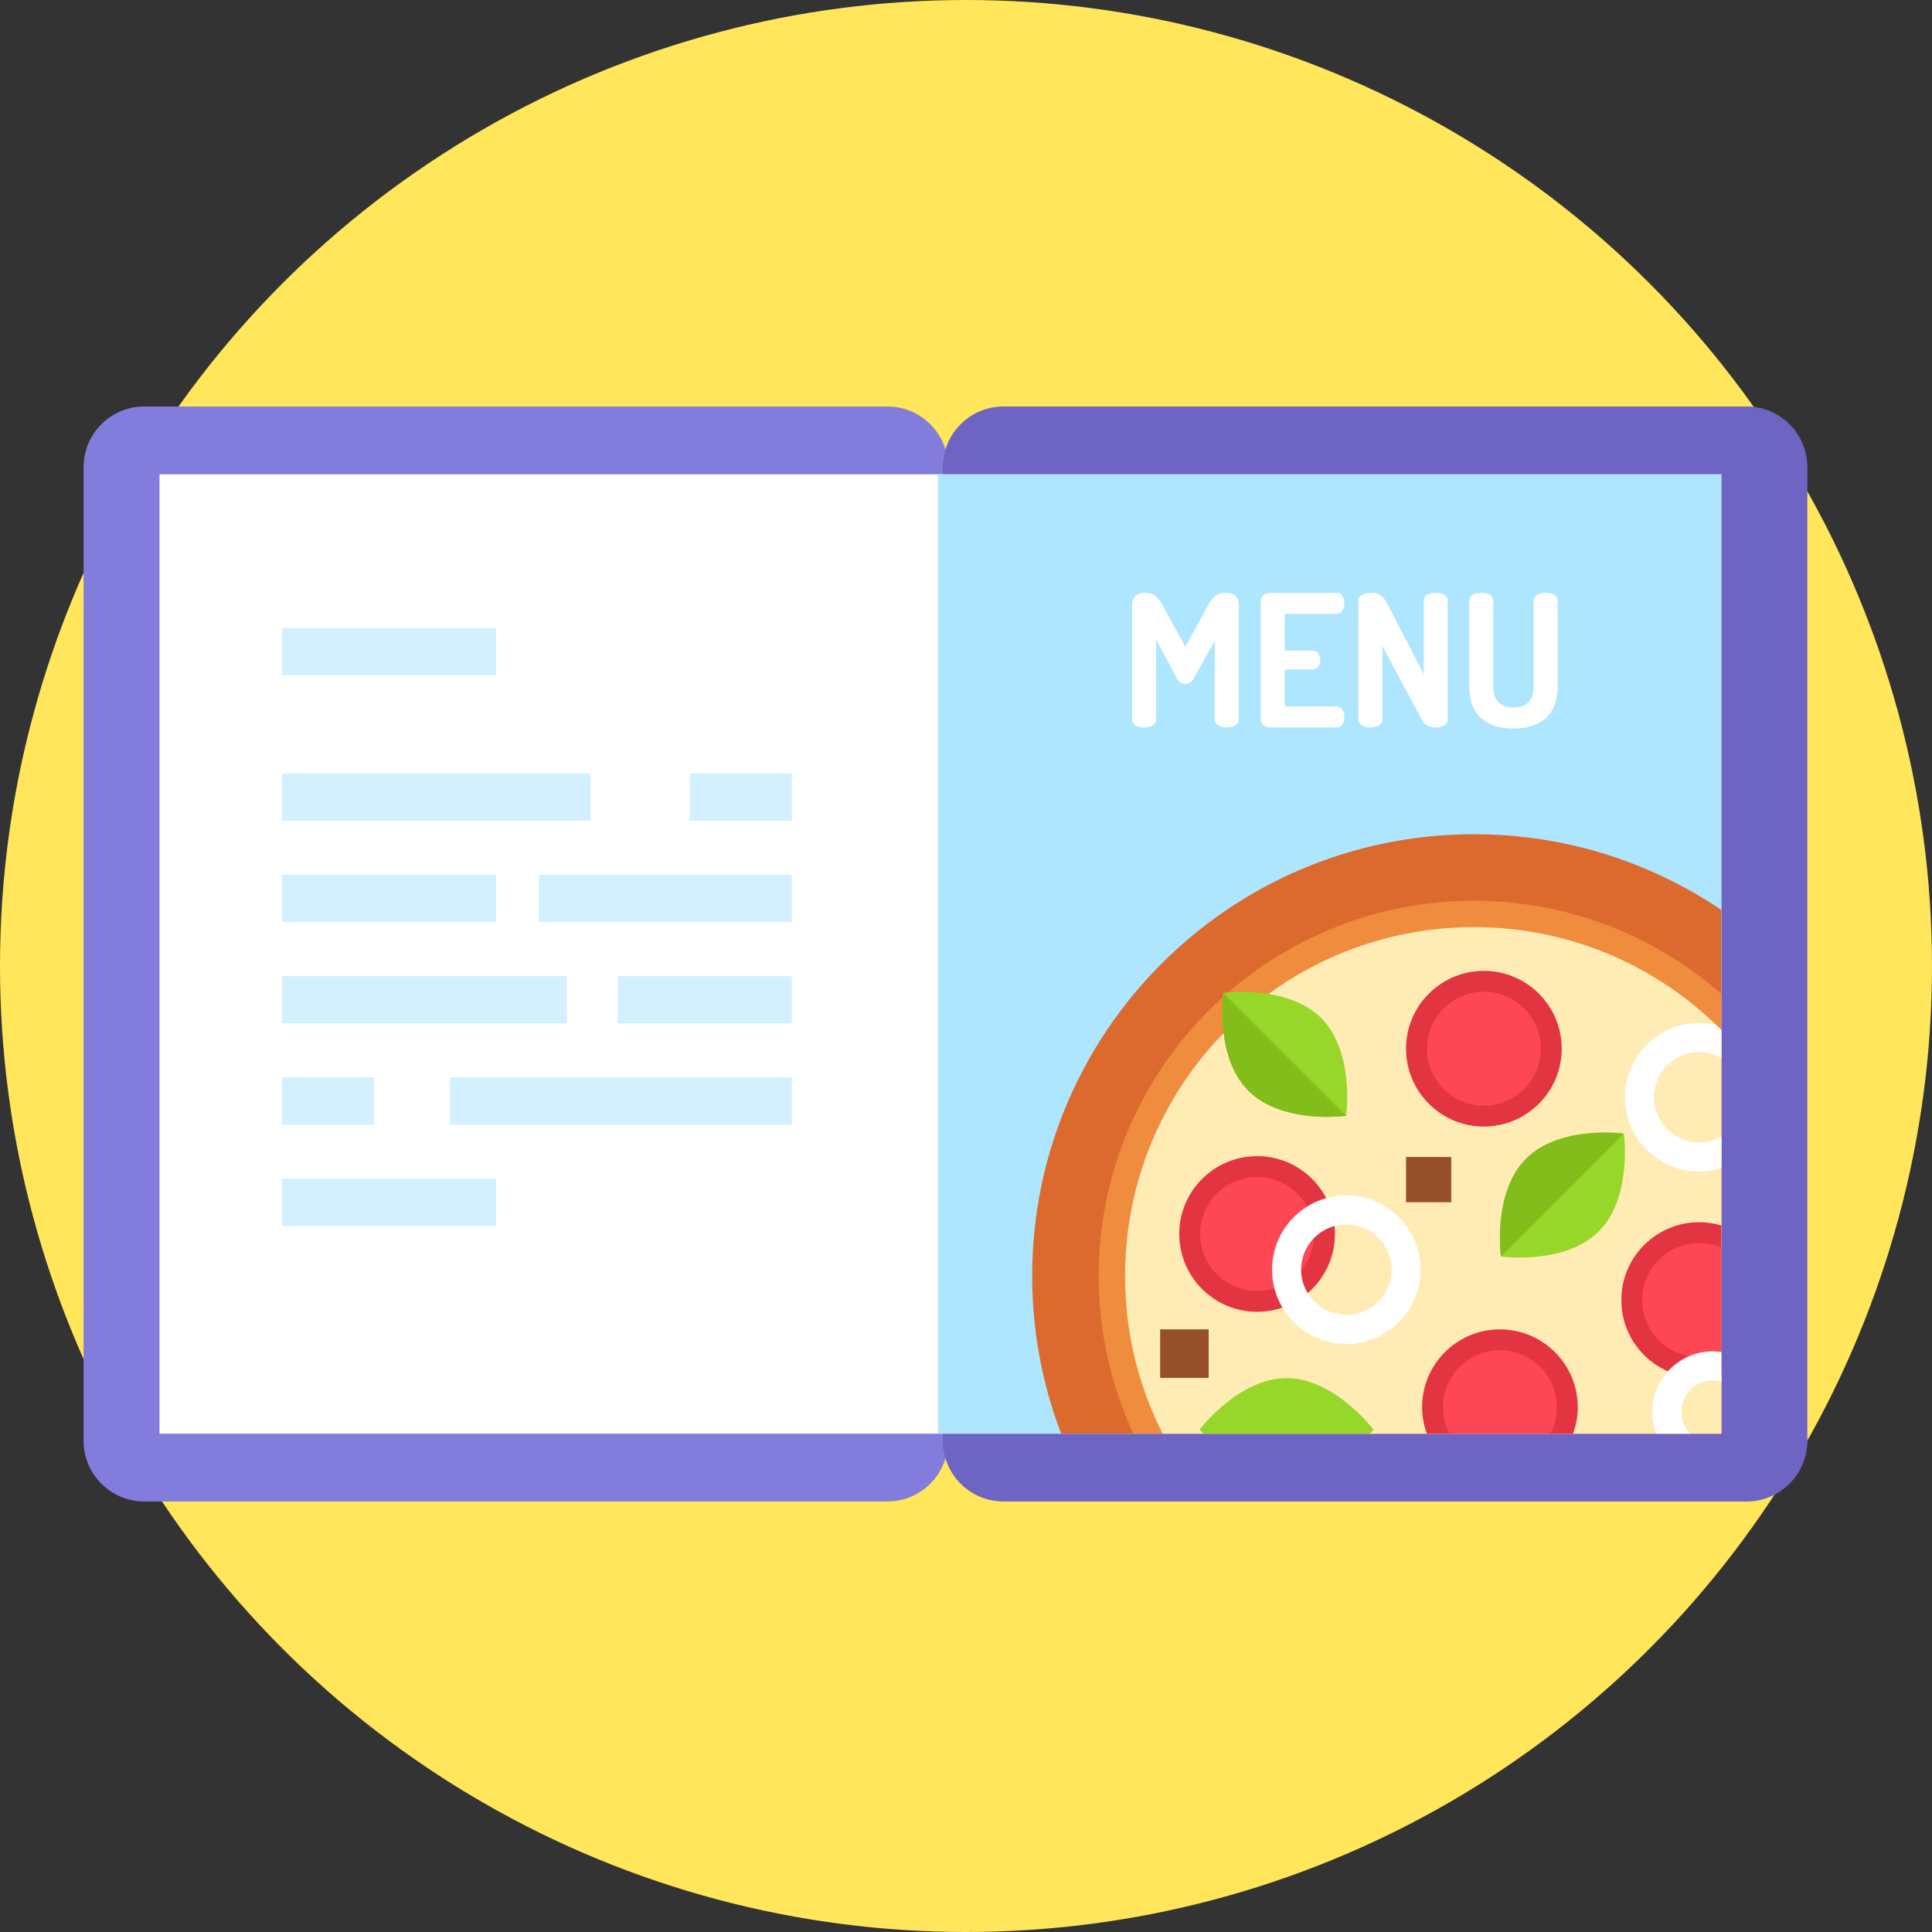 <svg id="Layer_1" enable-background="new 0 0 512 512" height="512" viewBox="0 0 512 512" width="512" xmlns="http://www.w3.org/2000/svg"><rect x="0" y="0" width="512" height="512" fill="#333333" stroke="none"/><g><circle cx="256" cy="256" fill="#ffe65a" r="256"/><g><g><path d="m235.157 397.909h-196.908c-8.893 0-16.102-7.209-16.102-16.102v-257.982c0-8.893 7.209-16.102 16.102-16.102h196.908c8.893 0 16.102 7.209 16.102 16.102v257.983c0 8.893-7.209 16.101-16.102 16.101z" fill="#827ddc"/></g><g><path d="m462.869 397.909h-196.908c-8.893 0-16.102-7.209-16.102-16.102v-257.982c0-8.893 7.209-16.102 16.102-16.102h196.908c8.893 0 16.102 7.209 16.102 16.102v257.983c0 8.893-7.209 16.101-16.102 16.101z" fill="#6e64c3"/></g><g><path d="m42.276 125.696h207.584v254.241h-207.584z" fill="#fff"/></g><g><path d="m248.591 125.696h207.584v254.241h-207.584z" fill="#d2f0ff"/></g><g><path d="m248.591 125.696h207.584v254.241h-207.584z" fill="#afe6ff"/></g><g><g fill="#fff"><path d="m316.225 179.947c-.537.976-1.366 1.268-2.147 1.268-.78 0-1.561-.292-2.098-1.268l-5.61-10.538v21.368c0 1.317-1.61 2-3.171 2-1.61 0-3.171-.683-3.171-2v-30.491c0-2.341 1.561-3.17 3.171-3.17 2.293 0 3.318.488 4.928 3.366l6 10.928 6.001-10.928c1.61-2.878 2.683-3.366 4.976-3.366 1.61 0 3.171.829 3.171 3.17v30.491c0 1.317-1.61 2-3.171 2-1.61 0-3.171-.683-3.171-2v-20.978z"/><path d="m340.476 172.434h7.415c1.268 0 2 1.22 2 2.537 0 1.122-.634 2.44-2 2.44h-7.415v9.806h13.806c1.268 0 2 1.317 2 2.829 0 1.318-.634 2.732-2 2.732h-17.368c-1.414 0-2.781-.683-2.781-2v-31.661c0-1.318 1.367-2 2.781-2h17.368c1.366 0 2 1.414 2 2.731 0 1.512-.732 2.83-2 2.83h-13.806z"/><path d="m376.824 190.777-10.489-19.611v19.611c0 1.317-1.61 2-3.171 2-1.61 0-3.171-.683-3.171-2v-31.661c0-1.367 1.561-2 3.171-2 2.293 0 3.22.488 4.732 3.366l9.415 18.197v-19.611c0-1.367 1.561-1.951 3.171-1.951 1.561 0 3.171.585 3.171 1.951v31.71c0 1.317-1.61 2-3.171 2-1.511-.001-2.829-.489-3.658-2.001z"/><path d="m406.441 159.067c0-1.367 1.561-1.951 3.171-1.951 1.561 0 3.171.585 3.171 1.951v22.831c0 8.147-5.171 11.171-11.709 11.171-6.586 0-11.708-3.024-11.708-11.171v-22.831c0-1.367 1.561-1.951 3.171-1.951 1.561 0 3.17.585 3.17 1.951v22.831c0 3.805 2.001 5.61 5.367 5.61 3.367 0 5.367-1.804 5.367-5.61z"/></g></g><g><g><path d="m390.613 221.08c-64.66 0-117.078 52.417-117.078 117.078 0 14.72 2.724 28.802 7.684 41.78h174.956v-138.792c-18.706-12.666-41.269-20.066-65.562-20.066z" fill="#dc6a2f"/></g><g><path d="m390.613 238.714c-54.921 0-99.443 44.522-99.443 99.443 0 14.924 3.294 29.076 9.184 41.78h155.822v-116.544c-17.504-15.362-40.444-24.679-65.563-24.679z" fill="#ef8c3d"/></g><g><path d="m308.107 379.937h148.068v-106.978c-16.747-16.84-39.936-27.267-65.562-27.267-51.067 0-92.465 41.398-92.465 92.465 0 15.036 3.592 29.231 9.959 41.78z" fill="#ffebb4"/></g><g><g><path d="m456.175 324.764c-1.865-.554-3.835-.862-5.88-.862-11.392 0-20.627 9.235-20.627 20.628s9.235 20.628 20.627 20.628c2.045 0 4.015-.308 5.88-.862z" fill="#e33442"/></g><g><path d="m456.175 330.622c-1.807-.765-3.794-1.188-5.88-1.188-8.337 0-15.096 6.759-15.096 15.096s6.759 15.096 15.096 15.096c2.086 0 4.073-.423 5.88-1.188z" fill="#fd4755"/></g></g><g><g><path d="m397.496 352.298c-11.392 0-20.628 9.235-20.628 20.628 0 2.466.455 4.819 1.249 7.011h38.758c.794-2.192 1.249-4.546 1.249-7.011 0-11.393-9.236-20.628-20.628-20.628z" fill="#e33442"/></g><g><path d="m397.496 357.829c-8.337 0-15.096 6.759-15.096 15.096 0 2.533.631 4.915 1.733 7.011h26.726c1.102-2.096 1.733-4.479 1.733-7.011 0-8.337-6.759-15.096-15.096-15.096z" fill="#fd4755"/></g></g><g><g><circle cx="333.145" cy="327.016" fill="#e33442" r="20.627"/></g><g><circle cx="333.145" cy="327.016" fill="#fd4755" r="15.096"/></g></g><g><g><circle cx="393.242" cy="277.917" fill="#e33442" r="20.627"/></g><g><circle cx="393.242" cy="277.917" fill="#fd4755" r="15.096"/></g></g><g><g><path d="m350.11 269.789c8.993 8.993 6.648 25.92 6.648 25.92s-16.927 2.346-25.92-6.648c-8.993-8.993-6.648-25.92-6.648-25.92s16.927-2.346 25.92 6.648z" fill="#97d729"/></g><g><path d="m330.838 289.061c8.993 8.993 25.92 6.648 25.92 6.648l-32.568-32.568c.001 0-2.345 16.926 6.648 25.92z" fill="#82bd1c"/></g></g><g><path d="m363.981 378.85s-10.31-13.628-23.029-13.628c-12.718 0-23.029 13.628-23.029 13.628s.315.414.89 1.087h44.278c.576-.674.89-1.087.89-1.087z" fill="#97d729"/></g><g><g><path d="m423.692 326.337c-8.993 8.993-25.92 6.648-25.92 6.648s-2.346-16.927 6.648-25.92c8.993-8.993 25.92-6.648 25.92-6.648s2.345 16.927-6.648 25.92z" fill="#97d729"/></g><g><path d="m404.42 307.065c-8.993 8.993-6.648 25.92-6.648 25.92l32.568-32.568c-.001.001-16.927-2.345-25.92 6.648z" fill="#82bd1c"/></g></g><g><path d="m356.783 356.148c-10.852 0-19.681-8.829-19.681-19.681s8.829-19.681 19.681-19.681 19.681 8.829 19.681 19.681c.001 10.853-8.828 19.681-19.681 19.681zm0-31.661c-6.606 0-11.981 5.375-11.981 11.981s5.375 11.981 11.981 11.981 11.981-5.375 11.981-11.981c0-6.607-5.375-11.981-11.981-11.981z" fill="#fff"/></g><g><path d="m430.614 290.79c0 10.852 8.829 19.681 19.681 19.681 2.047 0 4.022-.316 5.88-.899v-8.356c-1.739.985-3.743 1.554-5.88 1.554-6.606 0-11.981-5.375-11.981-11.981s5.375-11.981 11.981-11.981c2.137 0 4.141.569 5.88 1.554v-7.404c-.435-.437-.877-.868-1.32-1.296-1.466-.35-2.988-.555-4.56-.555-10.852.001-19.681 8.83-19.681 19.683z" fill="#fff"/></g><g><path d="m437.851 374.183c0 2.03.394 3.965 1.084 5.754h8.927c-1.428-1.501-2.31-3.524-2.31-5.754 0-4.611 3.752-8.363 8.363-8.363.785 0 1.541.116 2.262.319v-7.842c-.741-.105-1.492-.178-2.262-.178-8.859.001-16.064 7.206-16.064 16.064z" fill="#fff"/></g><g><path d="m372.615 306.62h11.982v11.982h-11.982z" fill="#965028"/></g><g><path d="m307.453 352.298h12.859v12.859h-12.859z" fill="#965028"/></g></g><g><path d="m74.771 166.402h56.675v12.513h-56.675z" fill="#d2f0ff"/></g><g><path d="m74.771 204.985h81.701v12.513h-81.701z" fill="#d2f0ff"/></g><g><path d="m74.771 231.836h56.675v12.513h-56.675z" fill="#d2f0ff"/></g><g><path d="m74.771 258.687h75.445v12.513h-75.445z" fill="#d2f0ff"/></g><g><path d="m74.771 285.538h24.349v12.513h-24.349z" fill="#d2f0ff"/></g><g><path d="m74.771 312.39h56.675v12.513h-56.675z" fill="#d2f0ff"/></g><g><path d="m182.777 204.985h27.055v12.513h-27.055z" fill="#d2f0ff"/></g><g><path d="m142.838 231.836h66.993v12.513h-66.993z" fill="#d2f0ff"/></g><g><path d="m163.666 258.687h46.165v12.513h-46.165z" fill="#d2f0ff"/></g><g><path d="m119.251 285.538h90.58v12.513h-90.58z" fill="#d2f0ff"/></g></g></g></svg>